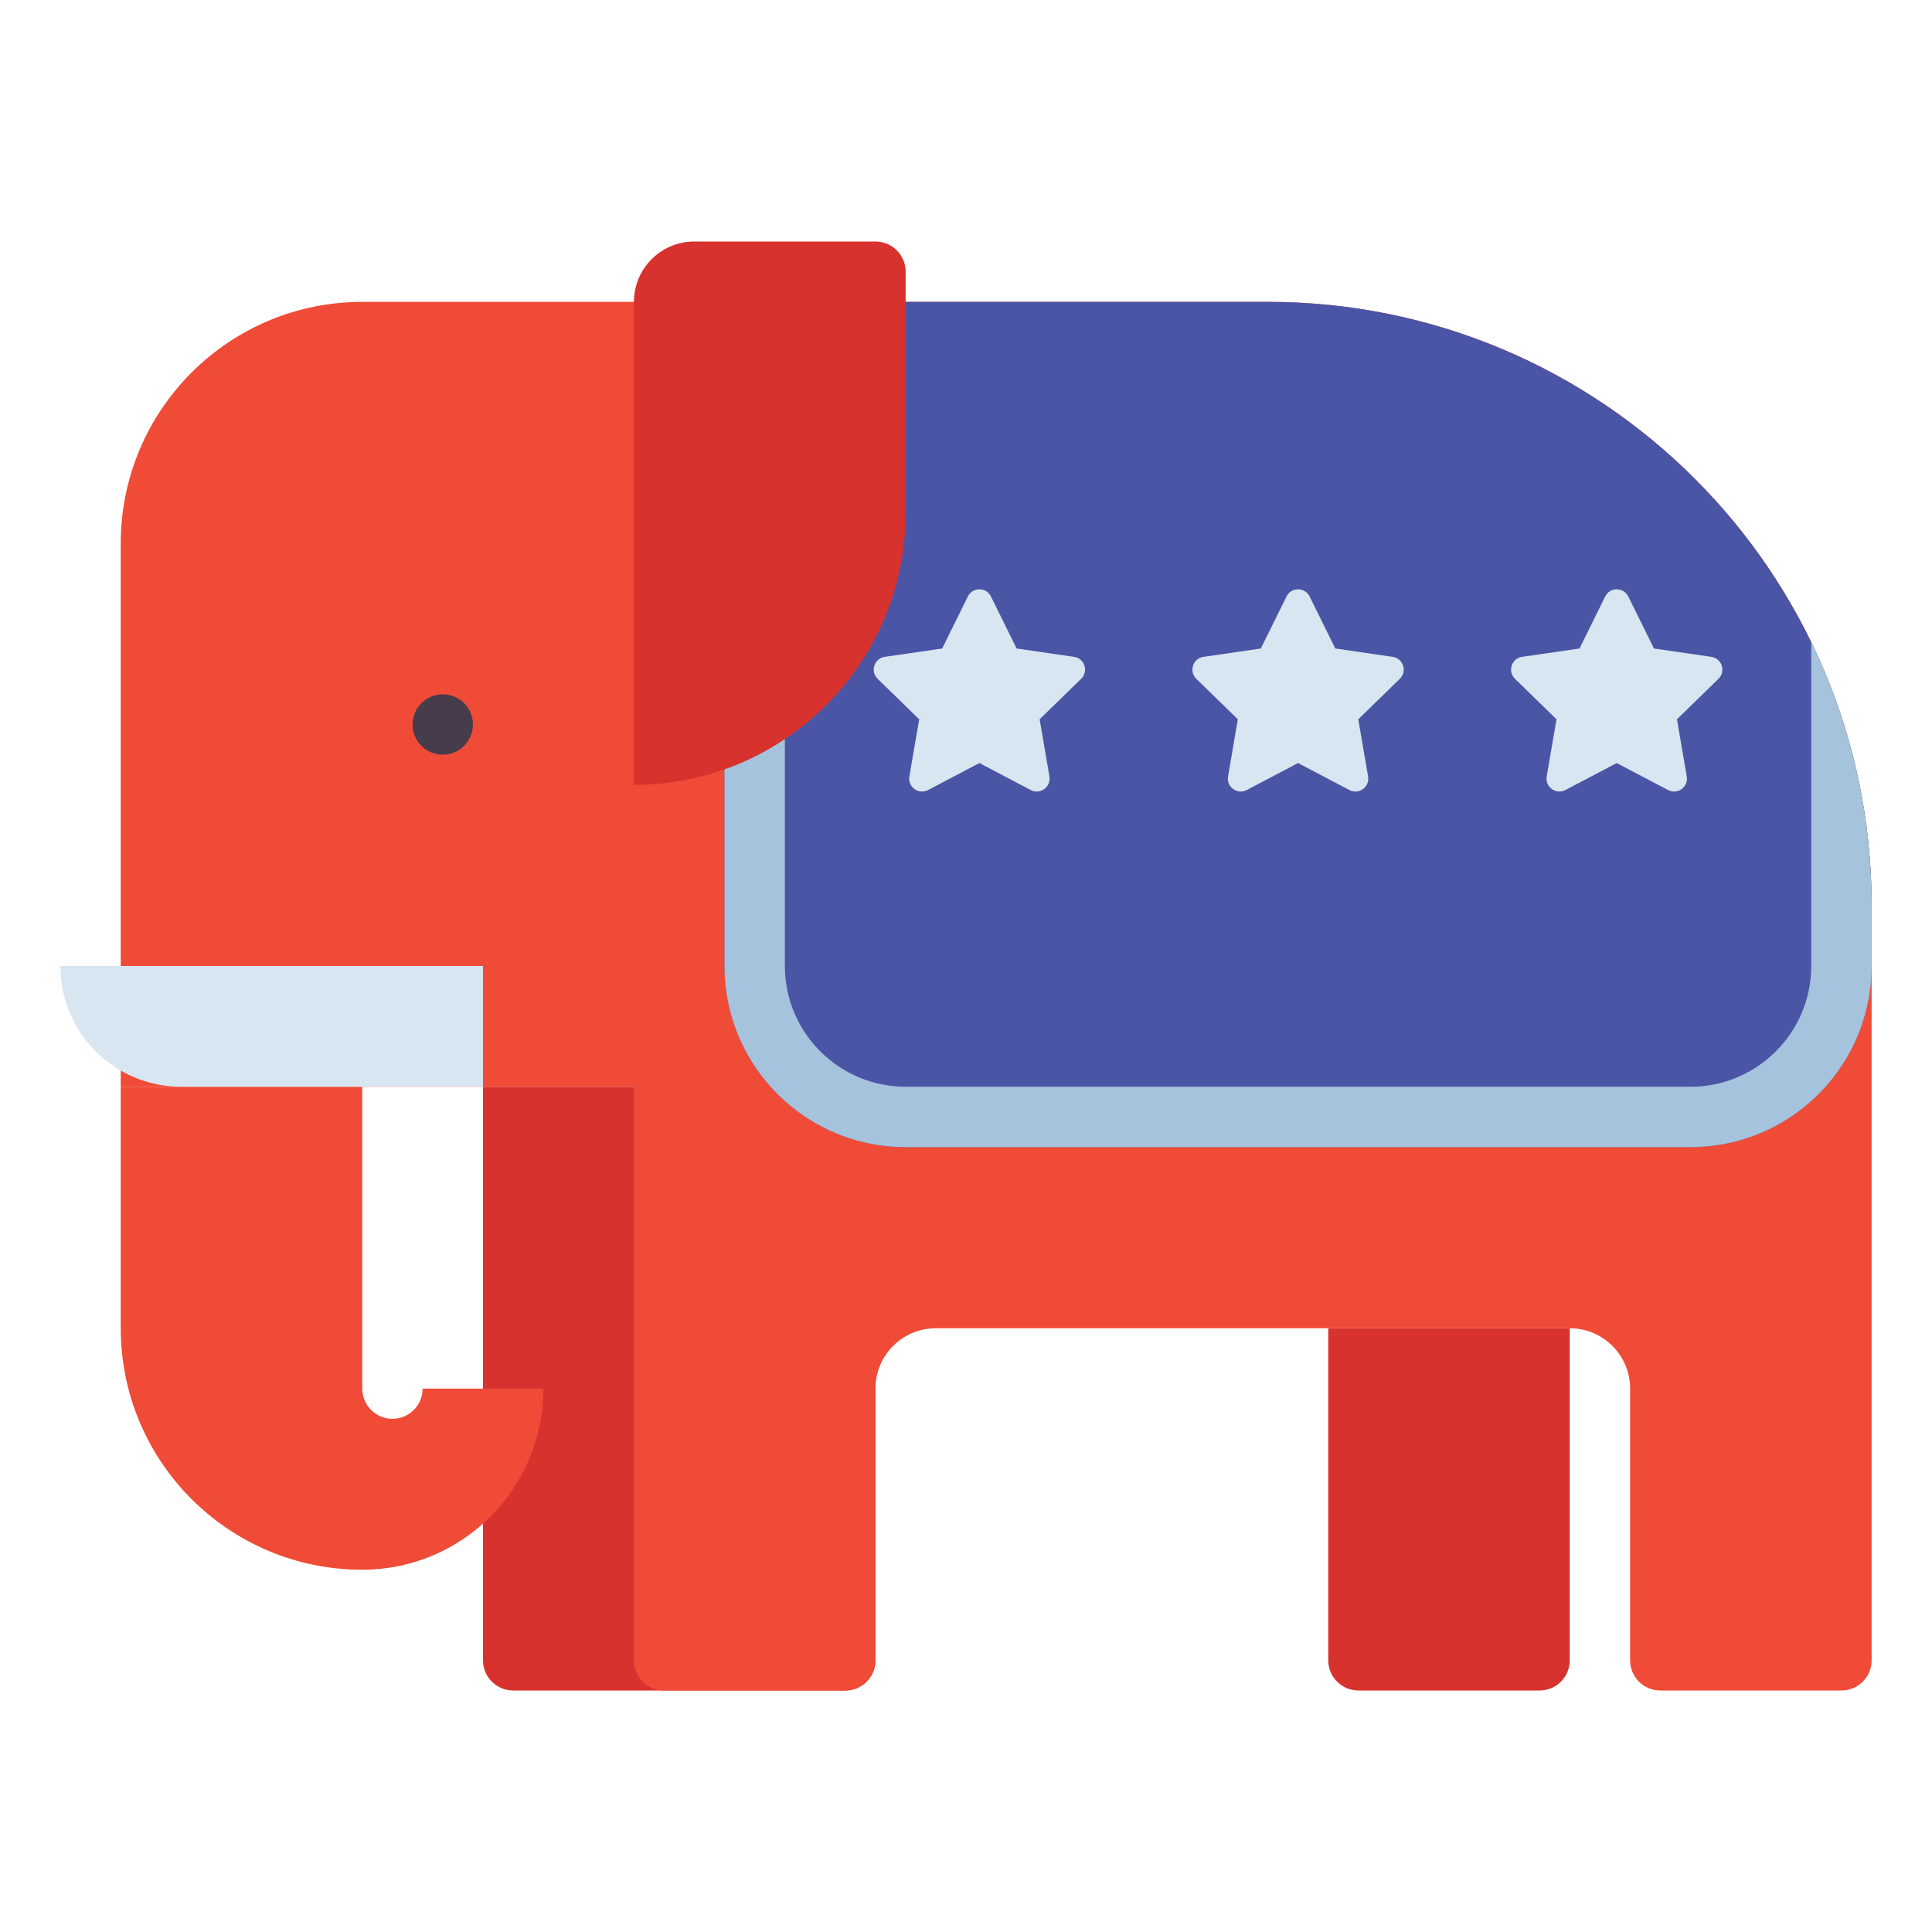 <?xml version="1.0" encoding="utf-8"?>
<!-- Generator: Adobe Illustrator 24.0.0, SVG Export Plug-In . SVG Version: 6.00 Build 0)  -->
<svg version="1.1" id="Layer_1" xmlns="http://www.w3.org/2000/svg" xmlns:xlink="http://www.w3.org/1999/xlink" x="0px" y="0px"
	 viewBox="0 0 512 512" enable-background="new 0 0 512 512" xml:space="preserve">
<g>
	<g>
		<path fill="#D7322D" d="M360,448h48c4.418,0,8-3.582,8-8v-88h-64v88C352,444.418,355.582,448,360,448z"/>
	</g>
	<g>
		<path fill="#D7322D" d="M136,448h88c4.418,0,8-3.582,8-8V288H128v152C128,444.418,131.582,448,136,448z"/>
	</g>
	<g>
		<path fill="#F04B37" d="M112,368c0,4.418-3.582,8-8,8s-8-3.582-8-8v-80H32v64c0,35.346,28.654,64,64,64l0,0
			c26.51,0,48-21.49,48-48H112z"/>
	</g>
	<g>
		<path fill="#F04B37" d="M336,80H96c-35.346,0-64,28.654-64,64v144h136v152c0,4.418,3.582,8,8,8h48c4.418,0,8-3.582,8-8v-72
			c0-8.836,7.164-16,16-16h168c8.836,0,16,7.164,16,16v72c0,4.418,3.582,8,8,8h48c4.418,0,8-3.582,8-8V240
			C496,151.634,424.365,80,336,80z"/>
	</g>
	<g>
		<path fill="#4B55A5" d="M448,304H240c-26.51,0-48-21.49-48-48V80h144c88.366,0,160,71.634,160,160v16
			C496,282.51,474.51,304,448,304z"/>
	</g>
	<g>
		<path fill="#A5C3DC" d="M480,256c0,17.645-14.355,32-32,32H240c-17.645,0-32-14.355-32-32V80h-16v176
			c0,2.485,0.189,4.927,0.553,7.31c3.156,20.657,19.48,36.981,40.137,40.137c2.384,0.364,4.825,0.553,7.31,0.553h208
			c2.485,0,4.927-0.189,7.31-0.553c20.657-3.156,36.981-19.48,40.137-40.137c0.364-2.384,0.553-4.825,0.553-7.31v-16
			c0-25.031-5.752-48.716-16-69.814V256z"/>
	</g>
	<g>
		<path fill="#D7322D" d="M168,208L168,208l0-128c0-8.837,7.163-16,16-16h48c4.418,0,8,3.582,8,8v64
			C240,175.765,207.765,208,168,208z"/>
	</g>
	<g>
		<path fill="#D7E6F0" d="M48,288h80v-32H16v0C16,273.673,30.327,288,48,288z"/>
	</g>
	<g>
		<circle fill="#463C4B" cx="117.333" cy="192" r="8"/>
	</g>
	<g>
		<g>
			<path fill="#D7E6F0" d="M262.611,158.076l6.803,13.784l15.211,2.21c2.799,0.407,3.917,3.846,1.891,5.821l-11.007,10.729
				l2.598,15.15c0.478,2.788-2.448,4.914-4.951,3.597l-13.606-7.153l-13.606,7.153c-2.504,1.316-5.43-0.81-4.951-3.597l2.598-15.15
				l-11.007-10.729c-2.025-1.974-0.908-5.414,1.891-5.821l15.211-2.21l6.803-13.784C257.742,155.54,261.359,155.54,262.611,158.076z
				"/>
		</g>
		<g>
			<path fill="#D7E6F0" d="M347.06,158.076l6.803,13.784l15.211,2.21c2.799,0.407,3.917,3.846,1.891,5.821l-11.007,10.729
				l2.598,15.15c0.478,2.788-2.448,4.914-4.951,3.597L344,202.215l-13.606,7.153c-2.504,1.316-5.43-0.81-4.951-3.597l2.598-15.15
				l-11.007-10.729c-2.025-1.974-0.908-5.414,1.891-5.821l15.211-2.21l6.803-13.784C342.192,155.54,345.808,155.54,347.06,158.076z"
				/>
		</g>
		<g>
			<path fill="#D7E6F0" d="M431.51,158.076l6.803,13.784l15.211,2.21c2.799,0.407,3.917,3.846,1.891,5.821l-11.007,10.729
				l2.598,15.15c0.478,2.788-2.448,4.914-4.951,3.597l-13.606-7.153l-13.606,7.153c-2.504,1.316-5.43-0.81-4.951-3.597l2.598-15.15
				l-11.007-10.729c-2.025-1.974-0.908-5.414,1.891-5.821l15.211-2.21l6.803-13.784C426.641,155.54,430.258,155.54,431.51,158.076z"
				/>
		</g>
	</g>
</g>
</svg>
